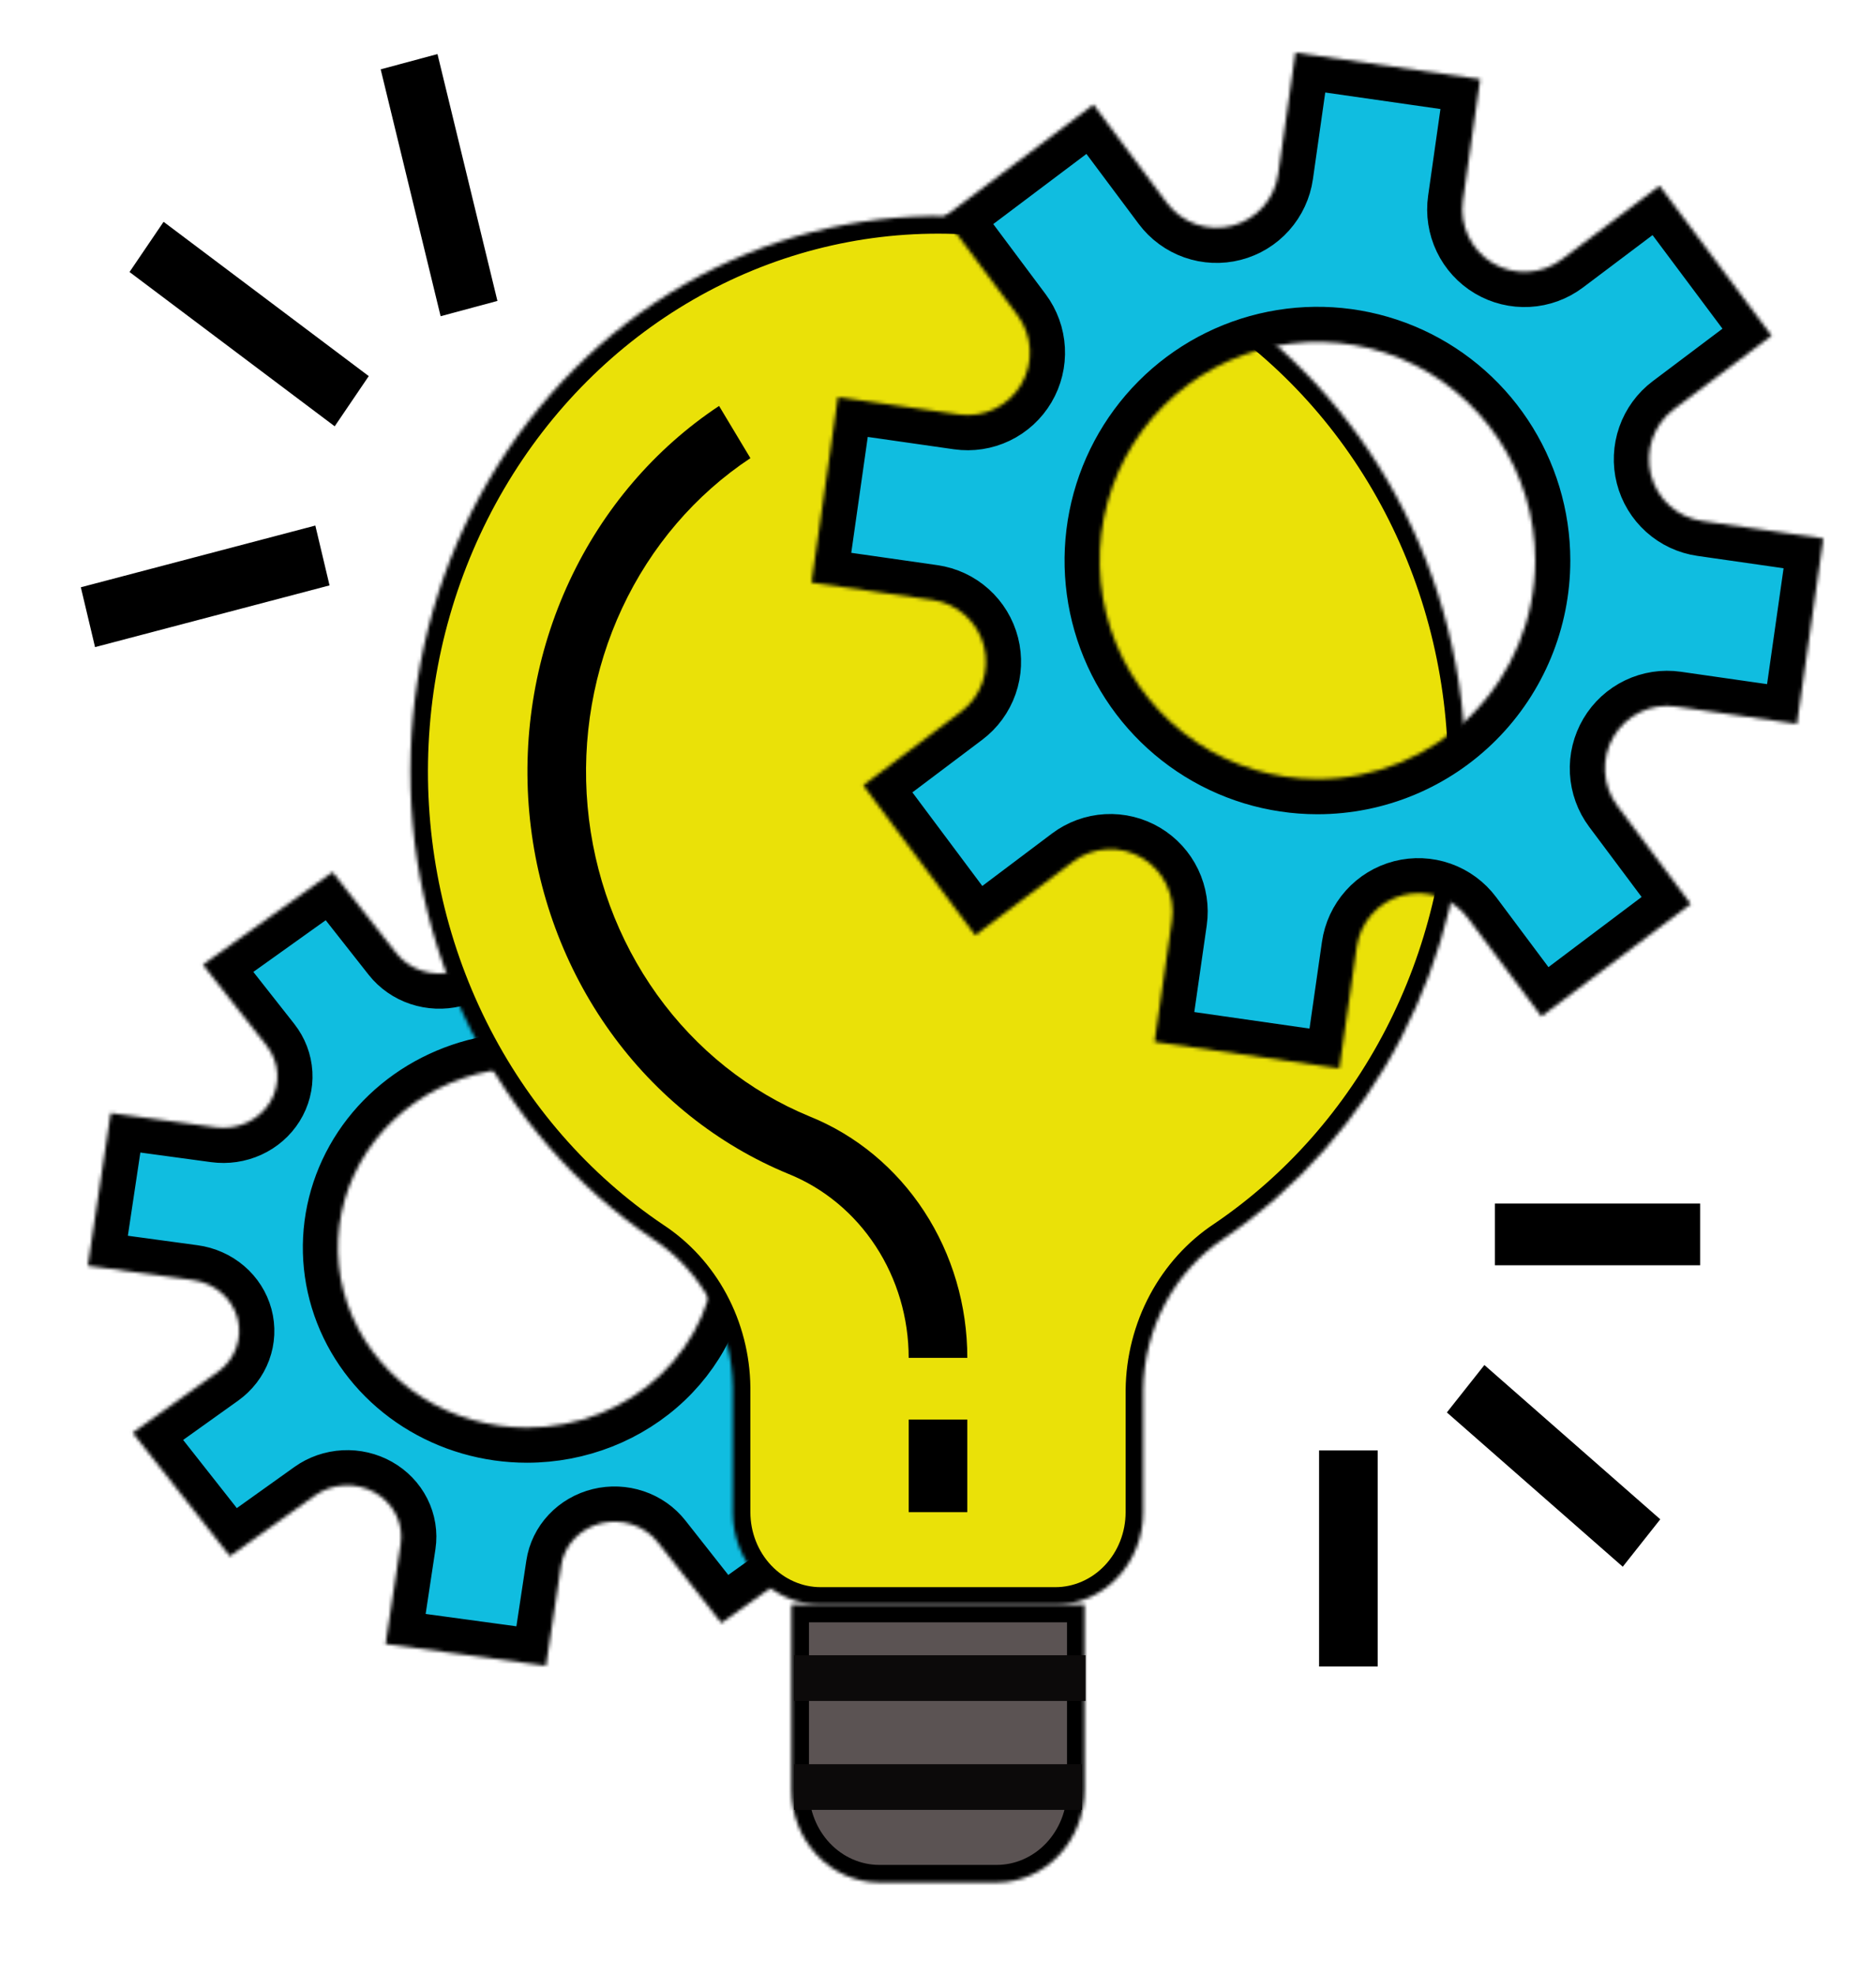 <svg width="534" height="562" viewBox="0 0 534 562" fill="none" xmlns="http://www.w3.org/2000/svg">
<g id="project-management 1">
<g id="bulb-svg">
<path id="Vector" d="M425.531 342.469H483.938V360.031H425.531V342.469Z" fill="black"/>
<path id="Vector_2" d="M411.848 401.908L422.53 388.415L472.594 432.314L461.913 445.807L411.848 401.908Z" fill="black"/>
<path id="Vector_3" d="M375.469 412.719H392.156V474.188H375.469V412.719Z" fill="black"/>
<path id="Vector_4" d="M23.009 167.106L89.758 149.544L93.803 166.573L27.055 184.135L23.009 167.106Z" fill="black"/>
<path id="Vector_5" d="M36.868 77.399L46.563 63.115L104.966 107.02L95.272 121.304L36.868 77.399Z" fill="black"/>
<path id="Vector_6" d="M108.36 19.731L124.527 15.382L141.59 85.629L125.422 89.979L108.36 19.731Z" fill="black"/>
<g id="second bulb-ring">
<g id="Vector_7">
<mask id="path-7-inside-1" fill="white">
<path d="M238.054 319.567L262.218 302.314L234.549 267.192L210.384 284.446C207.952 286.18 205.034 287.19 202 287.346C198.965 287.502 195.95 286.799 193.335 285.324C190.72 283.85 188.623 281.671 187.309 279.062C185.995 276.453 185.522 273.532 185.951 270.668L190.217 242.212L144.562 236L140.297 264.456C139.868 267.322 138.556 270.002 136.527 272.158C134.497 274.314 131.842 275.849 128.896 276.568C125.951 277.287 122.848 277.158 119.979 276.198C117.11 275.237 114.605 273.489 112.781 271.173L94.665 248.168L57.773 274.509L75.888 297.514C77.71 299.83 78.77 302.607 78.935 305.496C79.099 308.385 78.36 311.256 76.811 313.745C75.262 316.234 72.973 318.231 70.233 319.482C67.493 320.733 64.425 321.183 61.416 320.775L31.525 316.714L25 360.177L54.898 364.238C57.908 364.647 60.723 365.897 62.986 367.829C65.25 369.762 66.861 372.29 67.615 375.093C68.37 377.897 68.234 380.851 67.225 383.582C66.216 386.312 64.379 388.696 61.946 390.433L37.789 407.686L65.459 442.808L89.616 425.561C92.048 423.825 94.967 422.813 98.003 422.656C101.039 422.498 104.056 423.201 106.672 424.676C109.288 426.151 111.386 428.331 112.701 430.941C114.015 433.551 114.487 436.474 114.057 439.339L109.753 467.788L155.407 474L159.711 445.537C160.141 442.672 161.454 439.992 163.484 437.837C165.514 435.682 168.169 434.148 171.114 433.43C174.059 432.712 177.162 432.841 180.03 433.802C182.898 434.763 185.403 436.511 187.227 438.827L205.35 461.825L242.243 435.483L224.112 412.486C222.287 410.17 221.225 407.392 221.059 404.502C220.894 401.611 221.632 398.739 223.181 396.248C224.73 393.758 227.021 391.76 229.762 390.509C232.504 389.257 235.574 388.808 238.584 389.218L268.475 393.286L275 349.823L245.109 345.755C242.101 345.345 239.287 344.096 237.025 342.165C234.762 340.233 233.151 337.707 232.396 334.904C231.641 332.102 231.775 329.149 232.782 326.419C233.789 323.689 235.624 321.305 238.054 319.567ZM150.004 406.215C139.363 406.215 128.961 403.211 120.113 397.583C111.266 391.955 104.37 383.956 100.298 374.597C96.226 365.238 95.16 354.94 97.236 345.004C99.312 335.069 104.436 325.942 111.96 318.779C119.485 311.616 129.071 306.738 139.508 304.762C149.944 302.785 160.762 303.8 170.593 307.676C180.424 311.553 188.826 318.118 194.738 326.541C200.65 334.964 203.805 344.866 203.805 354.996C203.805 368.58 198.137 381.608 188.047 391.214C177.957 400.819 164.273 406.215 150.004 406.215Z"/>
</mask>
<path d="M238.054 319.567L262.218 302.314L234.549 267.192L210.384 284.446C207.952 286.18 205.034 287.19 202 287.346C198.965 287.502 195.95 286.799 193.335 285.324C190.72 283.85 188.623 281.671 187.309 279.062C185.995 276.453 185.522 273.532 185.951 270.668L190.217 242.212L144.562 236L140.297 264.456C139.868 267.322 138.556 270.002 136.527 272.158C134.497 274.314 131.842 275.849 128.896 276.568C125.951 277.287 122.848 277.158 119.979 276.198C117.11 275.237 114.605 273.489 112.781 271.173L94.665 248.168L57.773 274.509L75.888 297.514C77.71 299.83 78.77 302.607 78.935 305.496C79.099 308.385 78.36 311.256 76.811 313.745C75.262 316.234 72.973 318.231 70.233 319.482C67.493 320.733 64.425 321.183 61.416 320.775L31.525 316.714L25 360.177L54.898 364.238C57.908 364.647 60.723 365.897 62.986 367.829C65.25 369.762 66.861 372.29 67.615 375.093C68.37 377.897 68.234 380.851 67.225 383.582C66.216 386.312 64.379 388.696 61.946 390.433L37.789 407.686L65.459 442.808L89.616 425.561C92.048 423.825 94.967 422.813 98.003 422.656C101.039 422.498 104.056 423.201 106.672 424.676C109.288 426.151 111.386 428.331 112.701 430.941C114.015 433.551 114.487 436.474 114.057 439.339L109.753 467.788L155.407 474L159.711 445.537C160.141 442.672 161.454 439.992 163.484 437.837C165.514 435.682 168.169 434.148 171.114 433.43C174.059 432.712 177.162 432.841 180.03 433.802C182.898 434.763 185.403 436.511 187.227 438.827L205.35 461.825L242.243 435.483L224.112 412.486C222.287 410.17 221.225 407.392 221.059 404.502C220.894 401.611 221.632 398.739 223.181 396.248C224.73 393.758 227.021 391.76 229.762 390.509C232.504 389.257 235.574 388.808 238.584 389.218L268.475 393.286L275 349.823L245.109 345.755C242.101 345.345 239.287 344.096 237.025 342.165C234.762 340.233 233.151 337.707 232.396 334.904C231.641 332.102 231.775 329.149 232.782 326.419C233.789 323.689 235.624 321.305 238.054 319.567ZM150.004 406.215C139.363 406.215 128.961 403.211 120.113 397.583C111.266 391.955 104.37 383.956 100.298 374.597C96.226 365.238 95.16 354.94 97.236 345.004C99.312 335.069 104.436 325.942 111.96 318.779C119.485 311.616 129.071 306.738 139.508 304.762C149.944 302.785 160.762 303.8 170.593 307.676C180.424 311.553 188.826 318.118 194.738 326.541C200.65 334.964 203.805 344.866 203.805 354.996C203.805 368.58 198.137 381.608 188.047 391.214C177.957 400.819 164.273 406.215 150.004 406.215Z" fill="#10BDE0" stroke="black" stroke-width="20" mask="url(#path-7-inside-1)"/>
</g>
</g>
<g id="Vector_8">
<mask id="path-8-inside-2" fill="white">
<path d="M417.187 219.531C417.185 192.096 410.397 165.135 397.492 141.298C384.587 117.461 366.008 97.569 343.584 83.58C321.16 69.59 295.662 61.984 269.598 61.509C243.534 61.035 217.801 67.708 194.931 80.873C172.06 94.038 152.839 113.241 139.158 136.594C125.477 159.947 117.807 186.645 116.903 214.063C115.998 241.482 121.89 268.676 133.999 292.971C146.108 317.266 164.018 337.826 185.965 352.629C192.801 357.089 198.458 363.291 202.413 370.661C206.368 378.032 208.494 386.332 208.594 394.796V430.281C208.594 437.268 211.231 443.969 215.925 448.909C220.619 453.85 226.986 456.625 233.625 456.625H300.375C307.014 456.625 313.38 453.85 318.075 448.909C322.769 443.969 325.406 437.268 325.406 430.281V395.525C325.511 386.86 327.681 378.361 331.72 370.809C335.758 363.257 341.534 356.894 348.518 352.304C369.6 337.98 386.932 318.322 398.928 295.126C410.925 271.931 417.203 245.94 417.187 219.531V219.531Z"/>
</mask>
<path d="M417.187 219.531C417.185 192.096 410.397 165.135 397.492 141.298C384.587 117.461 366.008 97.569 343.584 83.58C321.16 69.59 295.662 61.984 269.598 61.509C243.534 61.035 217.801 67.708 194.931 80.873C172.06 94.038 152.839 113.241 139.158 136.594C125.477 159.947 117.807 186.645 116.903 214.063C115.998 241.482 121.89 268.676 133.999 292.971C146.108 317.266 164.018 337.826 185.965 352.629C192.801 357.089 198.458 363.291 202.413 370.661C206.368 378.032 208.494 386.332 208.594 394.796V430.281C208.594 437.268 211.231 443.969 215.925 448.909C220.619 453.85 226.986 456.625 233.625 456.625H300.375C307.014 456.625 313.38 453.85 318.075 448.909C322.769 443.969 325.406 437.268 325.406 430.281V395.525C325.511 386.86 327.681 378.361 331.72 370.809C335.758 363.257 341.534 356.894 348.518 352.304C369.6 337.98 386.932 318.322 398.928 295.126C410.925 271.931 417.203 245.94 417.187 219.531V219.531Z" fill="#EAE108" stroke="black" stroke-width="10" mask="url(#path-8-inside-2)"/>
</g>
<g id="first-bulb-ring">
<g id="Vector_9">
<mask id="path-9-inside-3" fill="white">
<path d="M476.438 116.475L504.276 95.524L472.4 52.876L444.563 73.827C441.761 75.933 438.399 77.159 434.904 77.349C431.408 77.538 427.934 76.684 424.922 74.894C421.91 73.103 419.494 70.457 417.98 67.289C416.466 64.122 415.921 60.575 416.415 57.097L421.33 22.543L368.736 15L363.822 49.553C363.328 53.033 361.816 56.288 359.479 58.906C357.141 61.524 354.082 63.388 350.689 64.261C347.296 65.134 343.72 64.978 340.416 63.811C337.111 62.645 334.225 60.522 332.124 57.71L311.254 29.776L268.754 61.761L289.624 89.696C291.722 92.507 292.944 95.88 293.133 99.388C293.322 102.897 292.471 106.382 290.686 109.405C288.902 112.428 286.265 114.852 283.108 116.371C279.952 117.89 276.417 118.437 272.951 117.941L238.517 113.01L231 165.786L265.443 170.717C268.91 171.214 272.153 172.732 274.76 175.078C277.368 177.425 279.224 180.494 280.093 183.899C280.962 187.304 280.805 190.891 279.643 194.206C278.48 197.522 276.364 200.417 273.562 202.525L245.733 223.476L277.608 266.124L305.437 245.182C308.239 243.073 311.601 241.845 315.099 241.653C318.597 241.462 322.072 242.316 325.086 244.106C328.1 245.897 330.517 248.545 332.031 251.714C333.546 254.884 334.089 258.433 333.593 261.912L328.635 296.457L381.229 304L386.187 269.438C386.683 265.958 388.195 262.705 390.533 260.088C392.872 257.471 395.931 255.609 399.324 254.737C402.717 253.865 406.291 254.022 409.595 255.188C412.899 256.355 415.784 258.478 417.885 261.29L438.763 289.215L481.263 257.23L460.376 229.304C458.275 226.493 457.051 223.119 456.86 219.609C456.669 216.099 457.52 212.612 459.305 209.587C461.09 206.563 463.728 204.138 466.886 202.618C470.045 201.098 473.581 200.553 477.049 201.05L511.483 205.99L519 153.214L484.566 148.274C481.1 147.777 477.859 146.259 475.252 143.914C472.645 141.569 470.79 138.501 469.92 135.098C469.05 131.695 469.205 128.109 470.365 124.795C471.525 121.48 473.639 118.585 476.438 116.475ZM375.004 221.69C362.746 221.69 350.763 218.042 340.571 211.208C330.378 204.374 322.434 194.661 317.743 183.296C313.052 171.932 311.825 159.427 314.216 147.362C316.608 135.297 322.511 124.215 331.178 115.517C339.846 106.819 350.89 100.896 362.913 98.496C374.936 96.096 387.398 97.328 398.723 102.035C410.048 106.743 419.728 114.714 426.538 124.942C433.349 135.17 436.984 147.195 436.984 159.496C436.984 175.991 430.454 191.81 418.83 203.474C407.207 215.137 391.442 221.69 375.004 221.69Z"/>
</mask>
<path d="M476.438 116.475L504.276 95.524L472.4 52.876L444.563 73.827C441.761 75.933 438.399 77.159 434.904 77.349C431.408 77.538 427.934 76.684 424.922 74.894C421.91 73.103 419.494 70.457 417.98 67.289C416.466 64.122 415.921 60.575 416.415 57.097L421.33 22.543L368.736 15L363.822 49.553C363.328 53.033 361.816 56.288 359.479 58.906C357.141 61.524 354.082 63.388 350.689 64.261C347.296 65.134 343.72 64.978 340.416 63.811C337.111 62.645 334.225 60.522 332.124 57.71L311.254 29.776L268.754 61.761L289.624 89.696C291.722 92.507 292.944 95.88 293.133 99.388C293.322 102.897 292.471 106.382 290.686 109.405C288.902 112.428 286.265 114.852 283.108 116.371C279.952 117.89 276.417 118.437 272.951 117.941L238.517 113.01L231 165.786L265.443 170.717C268.91 171.214 272.153 172.732 274.76 175.078C277.368 177.425 279.224 180.494 280.093 183.899C280.962 187.304 280.805 190.891 279.643 194.206C278.48 197.522 276.364 200.417 273.562 202.525L245.733 223.476L277.608 266.124L305.437 245.182C308.239 243.073 311.601 241.845 315.099 241.653C318.597 241.462 322.072 242.316 325.086 244.106C328.1 245.897 330.517 248.545 332.031 251.714C333.546 254.884 334.089 258.433 333.593 261.912L328.635 296.457L381.229 304L386.187 269.438C386.683 265.958 388.195 262.705 390.533 260.088C392.872 257.471 395.931 255.609 399.324 254.737C402.717 253.865 406.291 254.022 409.595 255.188C412.899 256.355 415.784 258.478 417.885 261.29L438.763 289.215L481.263 257.23L460.376 229.304C458.275 226.493 457.051 223.119 456.86 219.609C456.669 216.099 457.52 212.612 459.305 209.587C461.09 206.563 463.728 204.138 466.886 202.618C470.045 201.098 473.581 200.553 477.049 201.05L511.483 205.99L519 153.214L484.566 148.274C481.1 147.777 477.859 146.259 475.252 143.914C472.645 141.569 470.79 138.501 469.92 135.098C469.05 131.695 469.205 128.109 470.365 124.795C471.525 121.48 473.639 118.585 476.438 116.475ZM375.004 221.69C362.746 221.69 350.763 218.042 340.571 211.208C330.378 204.374 322.434 194.661 317.743 183.296C313.052 171.932 311.825 159.427 314.216 147.362C316.608 135.297 322.511 124.215 331.178 115.517C339.846 106.819 350.89 100.896 362.913 98.496C374.936 96.096 387.398 97.328 398.723 102.035C410.048 106.743 419.728 114.714 426.538 124.942C433.349 135.17 436.984 147.195 436.984 159.496C436.984 175.991 430.454 191.81 418.83 203.474C407.207 215.137 391.442 221.69 375.004 221.69Z" fill="#10BDE0" stroke="black" stroke-width="20" mask="url(#path-9-inside-3)"/>
</g>
</g>
<g id="Vector_10">
<mask id="path-10-inside-4" fill="white">
<path d="M225.281 509.312C225.281 516.299 227.918 523 232.613 527.94C237.307 532.881 243.674 535.656 250.312 535.656H283.688C290.326 535.656 296.693 532.881 301.387 527.94C306.082 523 308.719 516.299 308.719 509.312V456.625H225.281V509.312Z"/>
</mask>
<path d="M225.281 509.312C225.281 516.299 227.918 523 232.613 527.94C237.307 532.881 243.674 535.656 250.312 535.656H283.688C290.326 535.656 296.693 532.881 301.387 527.94C306.082 523 308.719 516.299 308.719 509.312V456.625H225.281V509.312Z" fill="#5B5353" stroke="black" stroke-width="10" mask="url(#path-10-inside-4)"/>
</g>
<rect id="Rectangle 2" x="226" y="502" width="82" height="13" fill="#0C0A0A"/>
<path id="Vector_11" d="M258.656 403.938H275.344V430.281H258.656V403.938Z" fill="black"/>
<path id="Vector_12" d="M230.504 317.697C213.24 310.599 198.186 298.596 187.019 283.026C175.853 267.455 169.013 248.928 167.261 229.508C165.508 210.088 168.912 190.537 177.094 173.033C185.275 155.529 197.913 140.758 213.6 130.366L204.681 115.509C186.386 127.638 171.65 144.873 162.112 165.294C152.574 185.716 148.609 208.523 150.658 231.176C152.707 253.829 160.69 275.439 173.717 293.6C186.745 311.761 204.307 325.76 224.447 334.039C234.51 338.096 243.167 345.271 249.275 354.615C255.383 363.959 258.654 375.033 258.656 386.375H275.344C275.357 371.495 271.077 356.962 263.07 344.699C255.063 332.435 243.707 323.019 230.504 317.697V317.697Z" fill="black"/>
<rect id="Rectangle 1" x="226" y="471" width="83" height="13" fill="#0C0A0A"/>
</g>
</g>
</svg>
